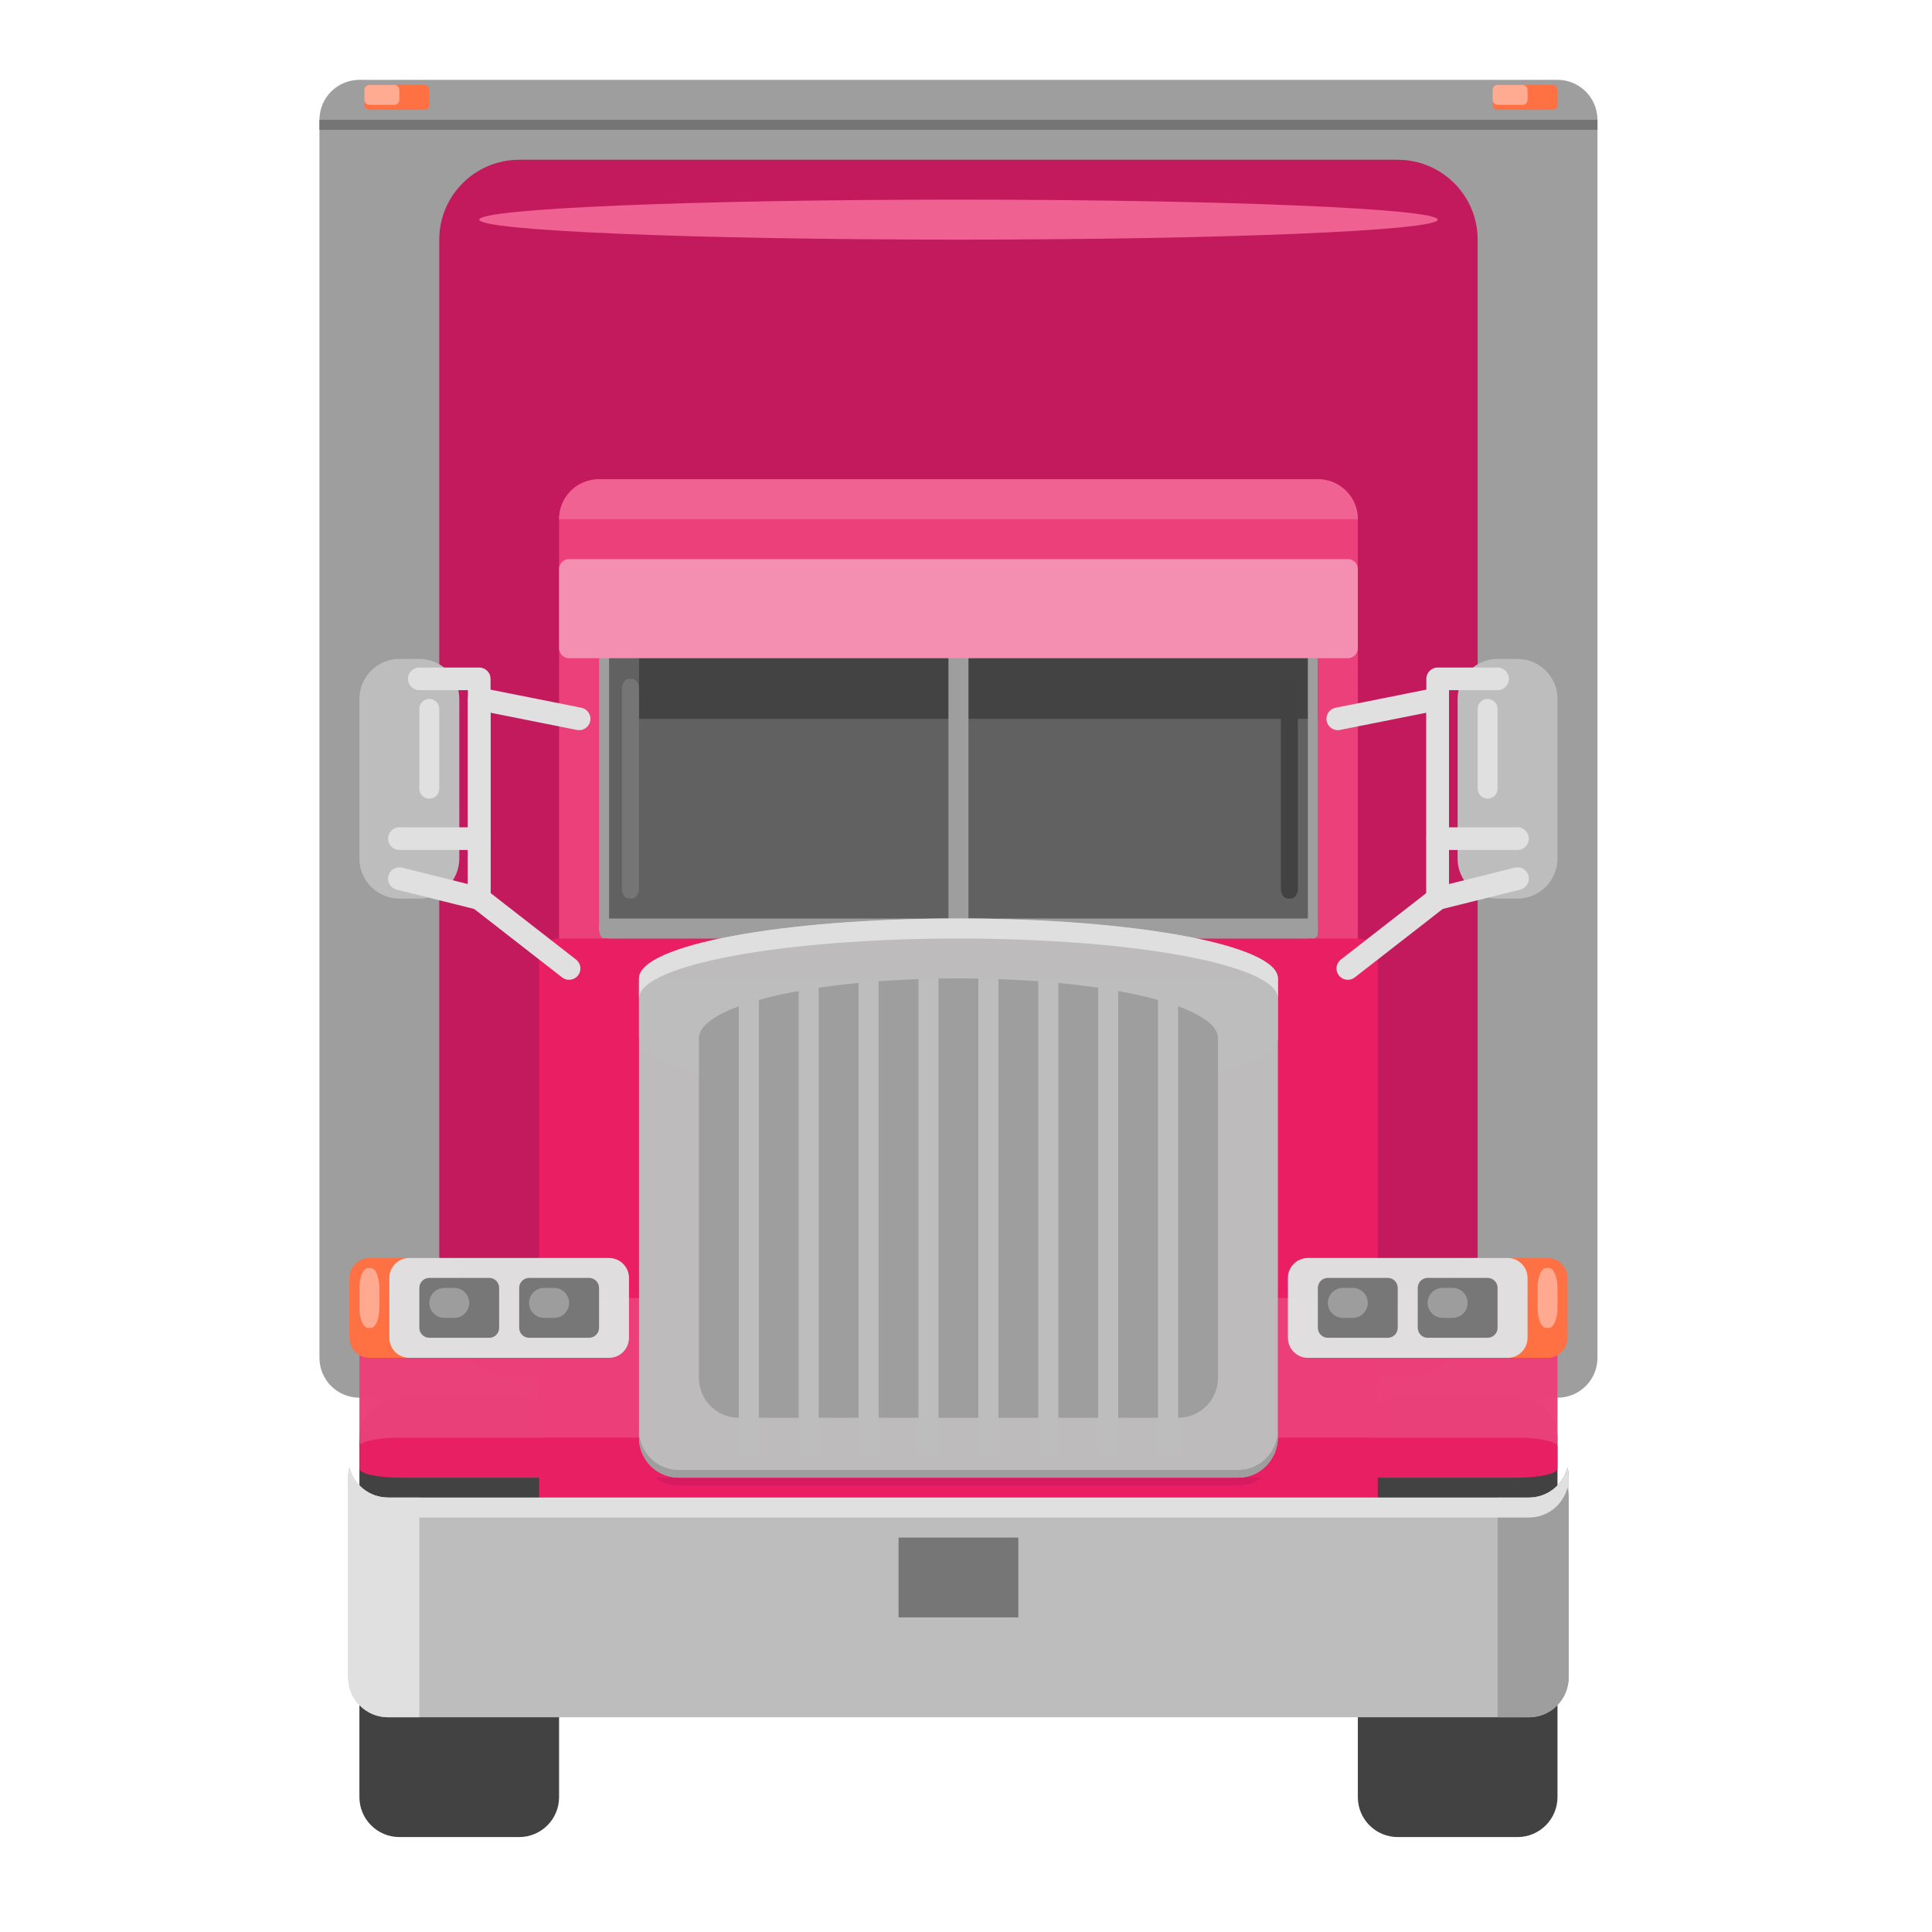 
<svg xmlns="http://www.w3.org/2000/svg" xmlns:xlink="http://www.w3.org/1999/xlink" width="64px" height="64px" viewBox="0 0 64 64" version="1.1">
<defs>
<filter id="alpha" filterUnits="objectBoundingBox" x="0%" y="0%" width="100%" height="100%">
  <feColorMatrix type="matrix" in="SourceGraphic" values="0 0 0 0 1 0 0 0 0 1 0 0 0 0 1 0 0 0 1 0"/>
</filter>
<mask id="mask0">
  <g filter="url(#alpha)">
<rect x="0" y="0" width="64" height="64" style="fill:rgb(0%,0%,0%);fill-opacity:0.986;stroke:none;"/>
  </g>
</mask>
<clipPath id="clip1">
  <rect x="0" y="0" width="64" height="64"/>
</clipPath>
<g id="surface5" clip-path="url(#clip1)">
<path style=" stroke:none;fill-rule:nonzero;fill:rgb(76.078%,9.412%,35.686%);fill-opacity:1;" d="M 17.199 5.293 L 46.301 5.293 C 47.762 5.293 48.949 6.477 48.949 7.938 L 48.949 42.996 C 48.949 44.457 47.762 45.641 46.301 45.641 L 17.199 45.641 C 15.738 45.641 14.551 44.457 14.551 42.996 L 14.551 7.938 C 14.551 6.477 15.738 5.293 17.199 5.293 Z M 17.199 5.293 "/>
</g>
<mask id="mask1">
  <g filter="url(#alpha)">
<rect x="0" y="0" width="64" height="64" style="fill:rgb(0%,0%,0%);fill-opacity:0.99;stroke:none;"/>
  </g>
</mask>
<clipPath id="clip2">
  <rect x="0" y="0" width="64" height="64"/>
</clipPath>
<g id="surface8" clip-path="url(#clip2)">
<path style=" stroke:none;fill-rule:nonzero;fill:rgb(38.039%,38.039%,38.039%);fill-opacity:1;" d="M 20.504 20.504 L 42.996 20.504 C 43.359 20.504 43.656 20.801 43.656 21.168 L 43.656 30.426 C 43.656 30.793 43.359 31.09 42.996 31.09 L 20.504 31.09 C 20.141 31.09 19.844 30.793 19.844 30.426 L 19.844 21.168 C 19.844 20.801 20.141 20.504 20.504 20.504 Z M 20.504 20.504 "/>
</g>
<mask id="mask2">
  <g filter="url(#alpha)">
<rect x="0" y="0" width="64" height="64" style="fill:rgb(0%,0%,0%);fill-opacity:0.99;stroke:none;"/>
  </g>
</mask>
<clipPath id="clip3">
  <rect x="0" y="0" width="64" height="64"/>
</clipPath>
<g id="surface11" clip-path="url(#clip3)">
<path style=" stroke:none;fill-rule:nonzero;fill:rgb(61.961%,61.961%,61.961%);fill-opacity:1;" d="M 20.008 20.836 C 20.102 20.836 20.176 20.984 20.176 21.168 L 20.176 30.758 C 20.176 30.941 20.102 31.09 20.008 31.09 C 19.918 31.09 19.844 30.941 19.844 30.758 L 19.844 21.168 C 19.844 20.984 19.918 20.836 20.008 20.836 Z M 20.008 20.836 "/>
</g>
<mask id="mask3">
  <g filter="url(#alpha)">
<rect x="0" y="0" width="64" height="64" style="fill:rgb(0%,0%,0%);fill-opacity:0.966;stroke:none;"/>
  </g>
</mask>
<clipPath id="clip4">
  <rect x="0" y="0" width="64" height="64"/>
</clipPath>
<g id="surface14" clip-path="url(#clip4)">
<path style=" stroke:none;fill-rule:nonzero;fill:rgb(25.882%,25.882%,25.882%);fill-opacity:1;" d="M 21.168 21.168 L 43.656 21.168 L 43.656 23.812 L 21.168 23.812 Z M 21.168 21.168 "/>
</g>
<mask id="mask4">
  <g filter="url(#alpha)">
<rect x="0" y="0" width="64" height="64" style="fill:rgb(0%,0%,0%);fill-opacity:0.99;stroke:none;"/>
  </g>
</mask>
<clipPath id="clip5">
  <rect x="0" y="0" width="64" height="64"/>
</clipPath>
<g id="surface17" clip-path="url(#clip5)">
<path style=" stroke:none;fill-rule:nonzero;fill:rgb(61.961%,61.961%,61.961%);fill-opacity:1;" d="M 31.75 21.168 C 31.934 21.168 32.082 21.316 32.082 21.496 L 32.082 30.758 C 32.082 30.941 31.934 31.09 31.75 31.09 C 31.566 31.09 31.418 30.941 31.418 30.758 L 31.418 21.496 C 31.418 21.316 31.566 21.168 31.75 21.168 Z M 31.75 21.168 "/>
</g>
<mask id="mask5">
  <g filter="url(#alpha)">
<rect x="0" y="0" width="64" height="64" style="fill:rgb(0%,0%,0%);fill-opacity:0.986;stroke:none;"/>
  </g>
</mask>
<clipPath id="clip6">
  <rect x="0" y="0" width="64" height="64"/>
</clipPath>
<g id="surface20" clip-path="url(#clip6)">
<path style=" stroke:none;fill-rule:nonzero;fill:rgb(92.549%,25.098%,47.843%);fill-opacity:1;" d="M 13.23 42.996 L 50.27 42.996 C 51 42.996 51.594 43.586 51.594 44.316 L 51.594 47.625 C 51.594 48.355 51 48.949 50.27 48.949 L 13.23 48.949 C 12.5 48.949 11.906 48.355 11.906 47.625 L 11.906 44.316 C 11.906 43.586 12.5 42.996 13.23 42.996 Z M 13.23 42.996 "/>
</g>
<mask id="mask6">
  <g filter="url(#alpha)">
<rect x="0" y="0" width="64" height="64" style="fill:rgb(0%,0%,0%);fill-opacity:0.986;stroke:none;"/>
  </g>
</mask>
<clipPath id="clip7">
  <rect x="0" y="0" width="64" height="64"/>
</clipPath>
<g id="surface23" clip-path="url(#clip7)">
<path style=" stroke:none;fill-rule:nonzero;fill:rgb(84.706%,10.588%,37.647%);fill-opacity:1;" d="M 21.168 32.676 L 21.168 47.891 C 21.168 48.621 21.758 49.211 22.488 49.211 L 41.012 49.211 C 41.742 49.211 42.316 48.621 42.332 47.891 L 42.332 32.676 Z M 21.168 32.676 "/>
</g>
<mask id="mask7">
  <g filter="url(#alpha)">
<rect x="0" y="0" width="64" height="64" style="fill:rgb(0%,0%,0%);fill-opacity:0.986;stroke:none;"/>
  </g>
</mask>
<clipPath id="clip8">
  <rect x="0" y="0" width="64" height="64"/>
</clipPath>
<g id="surface26" clip-path="url(#clip8)">
<path style=" stroke:none;fill-rule:nonzero;fill:rgb(91.373%,11.765%,38.824%);fill-opacity:1;" d="M 13.23 47.625 L 50.27 47.625 C 51 47.625 51.594 47.758 51.594 47.918 L 51.594 48.652 C 51.594 48.816 51 48.949 50.27 48.949 L 13.23 48.949 C 12.5 48.949 11.906 48.816 11.906 48.652 L 11.906 47.918 C 11.906 47.758 12.5 47.625 13.23 47.625 Z M 13.23 47.625 "/>
</g>
<mask id="mask8">
  <g filter="url(#alpha)">
<rect x="0" y="0" width="64" height="64" style="fill:rgb(0%,0%,0%);fill-opacity:0.99;stroke:none;"/>
  </g>
</mask>
<clipPath id="clip9">
  <rect x="0" y="0" width="64" height="64"/>
</clipPath>
<g id="surface29" clip-path="url(#clip9)">
<path style=" stroke:none;fill-rule:nonzero;fill:rgb(61.961%,61.961%,61.961%);fill-opacity:1;" d="M 43.492 20.836 C 43.582 20.836 43.656 20.91 43.656 21 L 43.656 30.922 C 43.656 31.016 43.582 31.09 43.492 31.09 C 43.398 31.09 43.324 31.016 43.324 30.922 L 43.324 21 C 43.324 20.91 43.398 20.836 43.492 20.836 Z M 43.492 20.836 "/>
</g>
<mask id="mask9">
  <g filter="url(#alpha)">
<rect x="0" y="0" width="64" height="64" style="fill:rgb(0%,0%,0%);fill-opacity:0.99;stroke:none;"/>
  </g>
</mask>
<clipPath id="clip10">
  <rect x="0" y="0" width="64" height="64"/>
</clipPath>
<g id="surface32" clip-path="url(#clip10)">
<path style=" stroke:none;fill-rule:nonzero;fill:rgb(25.882%,25.882%,25.882%);fill-opacity:1;" d="M 42.66 22.488 L 42.766 22.488 C 42.891 22.488 42.996 22.637 42.996 22.82 L 42.996 29.434 C 42.996 29.617 42.891 29.766 42.766 29.766 L 42.66 29.766 C 42.531 29.766 42.43 29.617 42.43 29.434 L 42.43 22.82 C 42.43 22.637 42.531 22.488 42.66 22.488 Z M 42.66 22.488 "/>
</g>
<mask id="mask10">
  <g filter="url(#alpha)">
<rect x="0" y="0" width="64" height="64" style="fill:rgb(0%,0%,0%);fill-opacity:0.986;stroke:none;"/>
  </g>
</mask>
<clipPath id="clip11">
  <rect x="0" y="0" width="64" height="64"/>
</clipPath>
<g id="surface35" clip-path="url(#clip11)">
<path style=" stroke:none;fill-rule:nonzero;fill:rgb(94.118%,38.431%,57.255%);fill-opacity:1;" d="M 31.75 6.613 C 40.516 6.613 47.625 6.91 47.625 7.277 C 47.625 7.641 40.516 7.938 31.75 7.938 C 22.984 7.938 15.875 7.641 15.875 7.277 C 15.875 6.91 22.984 6.613 31.75 6.613 Z M 31.75 6.613 "/>
</g>
<mask id="mask11">
  <g filter="url(#alpha)">
<rect x="0" y="0" width="64" height="64" style="fill:rgb(0%,0%,0%);fill-opacity:0.986;stroke:none;"/>
  </g>
</mask>
<clipPath id="clip12">
  <rect x="0" y="0" width="64" height="64"/>
</clipPath>
<g id="surface38" clip-path="url(#clip12)">
<path style=" stroke:none;fill-rule:nonzero;fill:rgb(45.882%,45.882%,45.882%);fill-opacity:1;" d="M 29.766 50.934 L 33.734 50.934 L 33.734 53.578 L 29.766 53.578 Z M 29.766 50.934 "/>
</g>
<mask id="mask12">
  <g filter="url(#alpha)">
<rect x="0" y="0" width="64" height="64" style="fill:rgb(0%,0%,0%);fill-opacity:0.986;stroke:none;"/>
  </g>
</mask>
<clipPath id="clip13">
  <rect x="0" y="0" width="64" height="64"/>
</clipPath>
<g id="surface41" clip-path="url(#clip13)">
<path style=" stroke:none;fill-rule:nonzero;fill:rgb(74.118%,74.118%,74.118%);fill-opacity:1;" d="M 21.168 32.41 L 21.168 47.625 C 21.168 48.359 21.758 48.949 22.488 48.949 L 41.012 48.949 C 41.742 48.949 42.316 48.359 42.332 47.625 L 42.332 32.41 Z M 21.168 32.41 "/>
</g>
<mask id="mask13">
  <g filter="url(#alpha)">
<rect x="0" y="0" width="64" height="64" style="fill:rgb(0%,0%,0%);fill-opacity:0.99;stroke:none;"/>
  </g>
</mask>
<clipPath id="clip14">
  <rect x="0" y="0" width="64" height="64"/>
</clipPath>
<g id="surface44" clip-path="url(#clip14)">
<path style=" stroke:none;fill-rule:nonzero;fill:rgb(61.961%,61.961%,61.961%);fill-opacity:1;" d="M 20.176 30.426 L 43.324 30.426 C 43.508 30.426 43.656 30.574 43.656 30.758 C 43.656 30.941 43.508 31.09 43.324 31.09 L 20.176 31.09 C 19.992 31.09 19.844 30.941 19.844 30.758 C 19.844 30.574 19.992 30.426 20.176 30.426 Z M 20.176 30.426 "/>
</g>
<mask id="mask14">
  <g filter="url(#alpha)">
<rect x="0" y="0" width="64" height="64" style="fill:rgb(0%,0%,0%);fill-opacity:0.986;stroke:none;"/>
  </g>
</mask>
<clipPath id="clip15">
  <rect x="0" y="0" width="64" height="64"/>
</clipPath>
<g id="surface47" clip-path="url(#clip15)">
<path style=" stroke:none;fill-rule:nonzero;fill:rgb(74.118%,74.118%,74.118%);fill-opacity:1;" d="M 31.75 30.426 C 37.594 30.426 42.332 31.316 42.332 32.41 L 42.332 34.395 C 42.332 35.492 37.594 36.379 31.75 36.379 C 25.906 36.379 21.168 35.492 21.168 34.395 L 21.168 32.41 C 21.168 31.316 25.906 30.426 31.75 30.426 Z M 31.75 30.426 "/>
</g>
<mask id="mask15">
  <g filter="url(#alpha)">
<rect x="0" y="0" width="64" height="64" style="fill:rgb(0%,0%,0%);fill-opacity:0.986;stroke:none;"/>
  </g>
</mask>
<clipPath id="clip16">
  <rect x="0" y="0" width="64" height="64"/>
</clipPath>
<g id="surface50" clip-path="url(#clip16)">
<path style=" stroke:none;fill-rule:nonzero;fill:rgb(61.961%,61.961%,61.961%);fill-opacity:1;" d="M 31.75 32.41 C 26.984 32.41 23.152 33.297 23.152 34.395 L 23.152 45.641 C 23.152 46.375 23.742 46.965 24.473 46.965 L 39.027 46.965 C 39.758 46.965 40.348 46.375 40.348 45.641 L 40.348 34.395 C 40.348 33.297 36.516 32.41 31.75 32.41 Z M 31.75 32.41 "/>
</g>
<mask id="mask16">
  <g filter="url(#alpha)">
<rect x="0" y="0" width="64" height="64" style="fill:rgb(0%,0%,0%);fill-opacity:0.986;stroke:none;"/>
  </g>
</mask>
<clipPath id="clip17">
  <rect x="0" y="0" width="64" height="64"/>
</clipPath>
<g id="surface53" clip-path="url(#clip17)">
<path style=" stroke:none;fill-rule:nonzero;fill:rgb(74.118%,74.118%,74.118%);fill-opacity:1;" d="M 24.473 32.41 L 25.137 32.41 L 25.137 48.285 L 24.473 48.285 Z M 24.473 32.41 "/>
</g>
<mask id="mask17">
  <g filter="url(#alpha)">
<rect x="0" y="0" width="64" height="64" style="fill:rgb(0%,0%,0%);fill-opacity:0.986;stroke:none;"/>
  </g>
</mask>
<clipPath id="clip18">
  <rect x="0" y="0" width="64" height="64"/>
</clipPath>
<g id="surface56" clip-path="url(#clip18)">
<path style=" stroke:none;fill-rule:nonzero;fill:rgb(74.118%,74.118%,74.118%);fill-opacity:1;" d="M 26.457 32.41 L 27.121 32.41 L 27.121 48.285 L 26.457 48.285 Z M 26.457 32.41 "/>
</g>
<mask id="mask18">
  <g filter="url(#alpha)">
<rect x="0" y="0" width="64" height="64" style="fill:rgb(0%,0%,0%);fill-opacity:0.986;stroke:none;"/>
  </g>
</mask>
<clipPath id="clip19">
  <rect x="0" y="0" width="64" height="64"/>
</clipPath>
<g id="surface59" clip-path="url(#clip19)">
<path style=" stroke:none;fill-rule:nonzero;fill:rgb(74.118%,74.118%,74.118%);fill-opacity:1;" d="M 28.441 32.41 L 29.105 32.41 L 29.105 48.285 L 28.441 48.285 Z M 28.441 32.41 "/>
</g>
<mask id="mask19">
  <g filter="url(#alpha)">
<rect x="0" y="0" width="64" height="64" style="fill:rgb(0%,0%,0%);fill-opacity:0.986;stroke:none;"/>
  </g>
</mask>
<clipPath id="clip20">
  <rect x="0" y="0" width="64" height="64"/>
</clipPath>
<g id="surface62" clip-path="url(#clip20)">
<path style=" stroke:none;fill-rule:nonzero;fill:rgb(74.118%,74.118%,74.118%);fill-opacity:1;" d="M 30.426 32.41 L 31.09 32.41 L 31.09 48.285 L 30.426 48.285 Z M 30.426 32.41 "/>
</g>
<mask id="mask20">
  <g filter="url(#alpha)">
<rect x="0" y="0" width="64" height="64" style="fill:rgb(0%,0%,0%);fill-opacity:0.986;stroke:none;"/>
  </g>
</mask>
<clipPath id="clip21">
  <rect x="0" y="0" width="64" height="64"/>
</clipPath>
<g id="surface65" clip-path="url(#clip21)">
<path style=" stroke:none;fill-rule:nonzero;fill:rgb(74.118%,74.118%,74.118%);fill-opacity:1;" d="M 32.41 32.41 L 33.074 32.41 L 33.074 48.285 L 32.41 48.285 Z M 32.41 32.41 "/>
</g>
<mask id="mask21">
  <g filter="url(#alpha)">
<rect x="0" y="0" width="64" height="64" style="fill:rgb(0%,0%,0%);fill-opacity:0.986;stroke:none;"/>
  </g>
</mask>
<clipPath id="clip22">
  <rect x="0" y="0" width="64" height="64"/>
</clipPath>
<g id="surface68" clip-path="url(#clip22)">
<path style=" stroke:none;fill-rule:nonzero;fill:rgb(74.118%,74.118%,74.118%);fill-opacity:1;" d="M 34.395 32.41 L 35.059 32.41 L 35.059 48.285 L 34.395 48.285 Z M 34.395 32.41 "/>
</g>
<mask id="mask22">
  <g filter="url(#alpha)">
<rect x="0" y="0" width="64" height="64" style="fill:rgb(0%,0%,0%);fill-opacity:0.986;stroke:none;"/>
  </g>
</mask>
<clipPath id="clip23">
  <rect x="0" y="0" width="64" height="64"/>
</clipPath>
<g id="surface71" clip-path="url(#clip23)">
<path style=" stroke:none;fill-rule:nonzero;fill:rgb(74.118%,74.118%,74.118%);fill-opacity:1;" d="M 36.379 32.41 L 37.043 32.41 L 37.043 48.285 L 36.379 48.285 Z M 36.379 32.41 "/>
</g>
<mask id="mask23">
  <g filter="url(#alpha)">
<rect x="0" y="0" width="64" height="64" style="fill:rgb(0%,0%,0%);fill-opacity:0.986;stroke:none;"/>
  </g>
</mask>
<clipPath id="clip24">
  <rect x="0" y="0" width="64" height="64"/>
</clipPath>
<g id="surface74" clip-path="url(#clip24)">
<path style=" stroke:none;fill-rule:nonzero;fill:rgb(74.118%,74.118%,74.118%);fill-opacity:1;" d="M 38.363 32.41 L 39.027 32.41 L 39.027 48.285 L 38.363 48.285 Z M 38.363 32.41 "/>
</g>
<mask id="mask24">
  <g filter="url(#alpha)">
<rect x="0" y="0" width="64" height="64" style="fill:rgb(0%,0%,0%);fill-opacity:0.986;stroke:none;"/>
  </g>
</mask>
<clipPath id="clip25">
  <rect x="0" y="0" width="64" height="64"/>
</clipPath>
<g id="surface77" clip-path="url(#clip25)">
<path style=" stroke:none;fill-rule:nonzero;fill:rgb(100%,43.922%,26.275%);fill-opacity:1;" d="M 51.262 41.672 L 48.949 41.672 C 48.582 41.672 48.285 41.969 48.285 42.332 L 48.285 44.316 C 48.285 44.684 48.582 44.98 48.949 44.98 L 51.262 44.98 C 51.629 44.98 51.926 44.684 51.926 44.316 L 51.926 42.332 C 51.926 41.969 51.629 41.672 51.262 41.672 Z M 51.262 41.672 "/>
</g>
<mask id="mask25">
  <g filter="url(#alpha)">
<rect x="0" y="0" width="64" height="64" style="fill:rgb(0%,0%,0%);fill-opacity:0.986;stroke:none;"/>
  </g>
</mask>
<clipPath id="clip26">
  <rect x="0" y="0" width="64" height="64"/>
</clipPath>
<g id="surface80" clip-path="url(#clip26)">
<path style=" stroke:none;fill-rule:nonzero;fill:rgb(87.843%,87.843%,87.843%);fill-opacity:1;" d="M 49.941 41.672 L 43.324 41.672 C 42.961 41.672 42.664 41.969 42.664 42.332 L 42.664 44.316 C 42.664 44.684 42.961 44.98 43.324 44.98 L 49.941 44.98 C 50.305 44.98 50.602 44.684 50.602 44.316 L 50.602 42.332 C 50.602 41.969 50.305 41.672 49.941 41.672 Z M 49.941 41.672 "/>
</g>
<mask id="mask26">
  <g filter="url(#alpha)">
<rect x="0" y="0" width="64" height="64" style="fill:rgb(0%,0%,0%);fill-opacity:0.986;stroke:none;"/>
  </g>
</mask>
<clipPath id="clip27">
  <rect x="0" y="0" width="64" height="64"/>
</clipPath>
<g id="surface83" clip-path="url(#clip27)">
<path style=" stroke:none;fill-rule:nonzero;fill:rgb(45.882%,45.882%,45.882%);fill-opacity:1;" d="M 49.277 42.332 L 47.293 42.332 C 47.113 42.332 46.965 42.48 46.965 42.664 L 46.965 43.988 C 46.965 44.168 47.113 44.316 47.293 44.316 L 49.277 44.316 C 49.461 44.316 49.609 44.168 49.609 43.988 L 49.609 42.664 C 49.609 42.48 49.461 42.332 49.277 42.332 Z M 49.277 42.332 "/>
</g>
<mask id="mask27">
  <g filter="url(#alpha)">
<rect x="0" y="0" width="64" height="64" style="fill:rgb(0%,0%,0%);fill-opacity:0.986;stroke:none;"/>
  </g>
</mask>
<clipPath id="clip28">
  <rect x="0" y="0" width="64" height="64"/>
</clipPath>
<g id="surface86" clip-path="url(#clip28)">
<path style=" stroke:none;fill-rule:nonzero;fill:rgb(45.882%,45.882%,45.882%);fill-opacity:1;" d="M 45.973 42.332 L 43.988 42.332 C 43.805 42.332 43.656 42.48 43.656 42.664 L 43.656 43.988 C 43.656 44.168 43.805 44.316 43.988 44.316 L 45.973 44.316 C 46.152 44.316 46.301 44.168 46.301 43.988 L 46.301 42.664 C 46.301 42.48 46.152 42.332 45.973 42.332 Z M 45.973 42.332 "/>
</g>
<mask id="mask28">
  <g filter="url(#alpha)">
<rect x="0" y="0" width="64" height="64" style="fill:rgb(0%,0%,0%);fill-opacity:0.986;stroke:none;"/>
  </g>
</mask>
<clipPath id="clip29">
  <rect x="0" y="0" width="64" height="64"/>
</clipPath>
<g id="surface89" clip-path="url(#clip29)">
<path style=" stroke:none;fill-rule:nonzero;fill:rgb(100%,67.059%,56.863%);fill-opacity:1;" d="M 51.309 42.004 L 51.215 42.004 C 51.059 42.004 50.934 42.297 50.934 42.664 L 50.934 43.324 C 50.934 43.691 51.059 43.988 51.215 43.988 L 51.309 43.988 C 51.465 43.988 51.594 43.691 51.594 43.324 L 51.594 42.664 C 51.594 42.297 51.465 42.004 51.309 42.004 Z M 51.309 42.004 "/>
</g>
<mask id="mask29">
  <g filter="url(#alpha)">
<rect x="0" y="0" width="64" height="64" style="fill:rgb(0%,0%,0%);fill-opacity:0.986;stroke:none;"/>
  </g>
</mask>
<clipPath id="clip30">
  <rect x="0" y="0" width="64" height="64"/>
</clipPath>
<g id="surface92" clip-path="url(#clip30)">
<path style=" stroke:none;fill-rule:nonzero;fill:rgb(100%,43.922%,26.275%);fill-opacity:1;" d="M 12.238 41.672 L 14.551 41.672 C 14.918 41.672 15.215 41.969 15.215 42.332 L 15.215 44.316 C 15.215 44.684 14.918 44.98 14.551 44.98 L 12.238 44.98 C 11.871 44.98 11.574 44.684 11.574 44.316 L 11.574 42.332 C 11.574 41.969 11.871 41.672 12.238 41.672 Z M 12.238 41.672 "/>
</g>
<mask id="mask30">
  <g filter="url(#alpha)">
<rect x="0" y="0" width="64" height="64" style="fill:rgb(0%,0%,0%);fill-opacity:0.986;stroke:none;"/>
  </g>
</mask>
<clipPath id="clip31">
  <rect x="0" y="0" width="64" height="64"/>
</clipPath>
<g id="surface95" clip-path="url(#clip31)">
<path style=" stroke:none;fill-rule:nonzero;fill:rgb(87.843%,87.843%,87.843%);fill-opacity:1;" d="M 13.559 41.672 L 20.176 41.672 C 20.539 41.672 20.836 41.969 20.836 42.332 L 20.836 44.316 C 20.836 44.684 20.539 44.98 20.176 44.98 L 13.559 44.98 C 13.195 44.98 12.898 44.684 12.898 44.316 L 12.898 42.332 C 12.898 41.969 13.195 41.672 13.559 41.672 Z M 13.559 41.672 "/>
</g>
<mask id="mask31">
  <g filter="url(#alpha)">
<rect x="0" y="0" width="64" height="64" style="fill:rgb(0%,0%,0%);fill-opacity:0.986;stroke:none;"/>
  </g>
</mask>
<clipPath id="clip32">
  <rect x="0" y="0" width="64" height="64"/>
</clipPath>
<g id="surface98" clip-path="url(#clip32)">
<path style=" stroke:none;fill-rule:nonzero;fill:rgb(45.882%,45.882%,45.882%);fill-opacity:1;" d="M 14.223 42.332 L 16.207 42.332 C 16.387 42.332 16.535 42.48 16.535 42.664 L 16.535 43.988 C 16.535 44.168 16.387 44.316 16.207 44.316 L 14.223 44.316 C 14.039 44.316 13.891 44.168 13.891 43.988 L 13.891 42.664 C 13.891 42.48 14.039 42.332 14.223 42.332 Z M 14.223 42.332 "/>
</g>
<mask id="mask32">
  <g filter="url(#alpha)">
<rect x="0" y="0" width="64" height="64" style="fill:rgb(0%,0%,0%);fill-opacity:0.986;stroke:none;"/>
  </g>
</mask>
<clipPath id="clip33">
  <rect x="0" y="0" width="64" height="64"/>
</clipPath>
<g id="surface101" clip-path="url(#clip33)">
<path style=" stroke:none;fill-rule:nonzero;fill:rgb(45.882%,45.882%,45.882%);fill-opacity:1;" d="M 17.527 42.332 L 19.512 42.332 C 19.695 42.332 19.844 42.48 19.844 42.664 L 19.844 43.988 C 19.844 44.168 19.695 44.316 19.512 44.316 L 17.527 44.316 C 17.348 44.316 17.199 44.168 17.199 43.988 L 17.199 42.664 C 17.199 42.48 17.348 42.332 17.527 42.332 Z M 17.527 42.332 "/>
</g>
<mask id="mask33">
  <g filter="url(#alpha)">
<rect x="0" y="0" width="64" height="64" style="fill:rgb(0%,0%,0%);fill-opacity:0.986;stroke:none;"/>
  </g>
</mask>
<clipPath id="clip34">
  <rect x="0" y="0" width="64" height="64"/>
</clipPath>
<g id="surface104" clip-path="url(#clip34)">
<path style=" stroke:none;fill-rule:nonzero;fill:rgb(100%,67.059%,56.863%);fill-opacity:1;" d="M 12.191 42.004 L 12.285 42.004 C 12.441 42.004 12.566 42.297 12.566 42.664 L 12.566 43.324 C 12.566 43.691 12.441 43.988 12.285 43.988 L 12.191 43.988 C 12.035 43.988 11.906 43.691 11.906 43.324 L 11.906 42.664 C 11.906 42.297 12.035 42.004 12.191 42.004 Z M 12.191 42.004 "/>
</g>
<mask id="mask34">
  <g filter="url(#alpha)">
<rect x="0" y="0" width="64" height="64" style="fill:rgb(0%,0%,0%);fill-opacity:0.986;stroke:none;"/>
  </g>
</mask>
<clipPath id="clip35">
  <rect x="0" y="0" width="64" height="64"/>
</clipPath>
<g id="surface107" clip-path="url(#clip35)">
<path style=" stroke:none;fill-rule:nonzero;fill:rgb(61.961%,61.961%,61.961%);fill-opacity:1;" d="M 14.719 42.664 L 15.047 42.664 C 15.32 42.664 15.543 42.887 15.543 43.16 C 15.543 43.434 15.32 43.656 15.047 43.656 L 14.719 43.656 C 14.445 43.656 14.223 43.434 14.223 43.16 C 14.223 42.887 14.445 42.664 14.719 42.664 Z M 14.719 42.664 "/>
</g>
<mask id="mask35">
  <g filter="url(#alpha)">
<rect x="0" y="0" width="64" height="64" style="fill:rgb(0%,0%,0%);fill-opacity:0.986;stroke:none;"/>
  </g>
</mask>
<clipPath id="clip36">
  <rect x="0" y="0" width="64" height="64"/>
</clipPath>
<g id="surface110" clip-path="url(#clip36)">
<path style=" stroke:none;fill-rule:nonzero;fill:rgb(61.961%,61.961%,61.961%);fill-opacity:1;" d="M 18.023 42.664 L 18.355 42.664 C 18.629 42.664 18.852 42.887 18.852 43.16 C 18.852 43.434 18.629 43.656 18.355 43.656 L 18.023 43.656 C 17.75 43.656 17.527 43.434 17.527 43.16 C 17.527 42.887 17.75 42.664 18.023 42.664 Z M 18.023 42.664 "/>
</g>
<mask id="mask36">
  <g filter="url(#alpha)">
<rect x="0" y="0" width="64" height="64" style="fill:rgb(0%,0%,0%);fill-opacity:0.986;stroke:none;"/>
  </g>
</mask>
<clipPath id="clip37">
  <rect x="0" y="0" width="64" height="64"/>
</clipPath>
<g id="surface113" clip-path="url(#clip37)">
<path style=" stroke:none;fill-rule:nonzero;fill:rgb(61.961%,61.961%,61.961%);fill-opacity:1;" d="M 44.484 42.664 L 44.812 42.664 C 45.086 42.664 45.309 42.887 45.309 43.16 C 45.309 43.434 45.086 43.656 44.812 43.656 L 44.484 43.656 C 44.211 43.656 43.988 43.434 43.988 43.16 C 43.988 42.887 44.211 42.664 44.484 42.664 Z M 44.484 42.664 "/>
</g>
<mask id="mask37">
  <g filter="url(#alpha)">
<rect x="0" y="0" width="64" height="64" style="fill:rgb(0%,0%,0%);fill-opacity:0.986;stroke:none;"/>
  </g>
</mask>
<clipPath id="clip38">
  <rect x="0" y="0" width="64" height="64"/>
</clipPath>
<g id="surface116" clip-path="url(#clip38)">
<path style=" stroke:none;fill-rule:nonzero;fill:rgb(61.961%,61.961%,61.961%);fill-opacity:1;" d="M 47.789 42.664 L 48.121 42.664 C 48.395 42.664 48.617 42.887 48.617 43.16 C 48.617 43.434 48.395 43.656 48.121 43.656 L 47.789 43.656 C 47.516 43.656 47.293 43.434 47.293 43.16 C 47.293 42.887 47.516 42.664 47.789 42.664 Z M 47.789 42.664 "/>
</g>
<mask id="mask38">
  <g filter="url(#alpha)">
<rect x="0" y="0" width="64" height="64" style="fill:rgb(0%,0%,0%);fill-opacity:0.99;stroke:none;"/>
  </g>
</mask>
<clipPath id="clip39">
  <rect x="0" y="0" width="64" height="64"/>
</clipPath>
<g id="surface119" clip-path="url(#clip39)">
<path style=" stroke:none;fill-rule:nonzero;fill:rgb(45.882%,45.882%,45.882%);fill-opacity:1;" d="M 20.832 22.488 L 20.938 22.488 C 21.062 22.488 21.168 22.637 21.168 22.82 L 21.168 29.434 C 21.168 29.617 21.062 29.766 20.938 29.766 L 20.832 29.766 C 20.703 29.766 20.602 29.617 20.602 29.434 L 20.602 22.82 C 20.602 22.637 20.703 22.488 20.832 22.488 Z M 20.832 22.488 "/>
</g>
<mask id="mask39">
  <g filter="url(#alpha)">
<rect x="0" y="0" width="64" height="64" style="fill:rgb(0%,0%,0%);fill-opacity:0.986;stroke:none;"/>
  </g>
</mask>
<clipPath id="clip40">
  <rect x="0" y="0" width="64" height="64"/>
</clipPath>
<g id="surface122" clip-path="url(#clip40)">
<path style=" stroke:none;fill-rule:nonzero;fill:rgb(87.843%,87.843%,87.843%);fill-opacity:1;" d="M 31.75 30.426 C 25.887 30.426 21.168 31.312 21.168 32.41 L 21.168 33.074 C 21.168 31.973 25.887 31.09 31.75 31.09 C 37.613 31.09 42.332 31.973 42.332 33.074 L 42.332 32.41 C 42.332 31.312 37.613 30.426 31.75 30.426 Z M 31.75 30.426 "/>
</g>
<mask id="mask40">
  <g filter="url(#alpha)">
<rect x="0" y="0" width="64" height="64" style="fill:rgb(0%,0%,0%);fill-opacity:0.986;stroke:none;"/>
  </g>
</mask>
<clipPath id="clip41">
  <rect x="0" y="0" width="64" height="64"/>
</clipPath>
<g id="surface125" clip-path="url(#clip41)">
<path style=" stroke:none;fill-rule:nonzero;fill:rgb(61.961%,61.961%,61.961%);fill-opacity:1;" d="M 21.168 47.375 L 21.168 47.625 C 21.168 48.359 21.758 48.949 22.488 48.949 L 41.012 48.949 C 41.742 48.949 42.316 48.359 42.332 47.625 L 42.332 47.375 C 42.316 48.105 41.742 48.695 41.012 48.695 L 22.488 48.695 C 21.758 48.695 21.168 48.105 21.168 47.375 Z M 21.168 47.375 "/>
</g>
</defs>
<g id="surface1">
<path style=" stroke:none;fill-rule:nonzero;fill:rgb(61.961%,61.961%,61.961%);fill-opacity:1;" d="M 11.906 2.645 L 51.594 2.645 C 52.324 2.645 52.918 3.238 52.918 3.969 L 52.918 44.98 C 52.918 45.711 52.324 46.301 51.594 46.301 L 11.906 46.301 C 11.176 46.301 10.582 45.711 10.582 44.98 L 10.582 3.969 C 10.582 3.238 11.176 2.645 11.906 2.645 Z M 11.906 2.645 "/>
<use xlink:href="#surface5" mask="url(#mask0)"/>
<path style=" stroke:none;fill-rule:nonzero;fill:rgb(25.882%,25.882%,25.882%);fill-opacity:1;" d="M 13.23 46.301 L 17.199 46.301 C 17.93 46.301 18.52 46.895 18.52 47.625 L 18.52 59.531 C 18.52 60.262 17.93 60.855 17.199 60.855 L 13.23 60.855 C 12.5 60.855 11.906 60.262 11.906 59.531 L 11.906 47.625 C 11.906 46.895 12.5 46.301 13.23 46.301 Z M 13.23 46.301 "/>
<path style=" stroke:none;fill-rule:nonzero;fill:rgb(25.882%,25.882%,25.882%);fill-opacity:1;" d="M 46.301 46.301 L 50.27 46.301 C 51 46.301 51.594 46.895 51.594 47.625 L 51.594 59.531 C 51.594 60.262 51 60.855 50.27 60.855 L 46.301 60.855 C 45.57 60.855 44.98 60.262 44.98 59.531 L 44.98 47.625 C 44.98 46.895 45.57 46.301 46.301 46.301 Z M 46.301 46.301 "/>
<path style=" stroke:none;fill-rule:nonzero;fill:rgb(92.549%,25.098%,47.843%);fill-opacity:1;" d="M 19.844 15.875 L 43.656 15.875 C 44.387 15.875 44.98 16.469 44.98 17.199 L 44.98 54.238 C 44.98 54.969 44.387 55.562 43.656 55.562 L 19.844 55.562 C 19.113 55.562 18.52 54.969 18.52 54.238 L 18.52 17.199 C 18.52 16.469 19.113 15.875 19.844 15.875 Z M 19.844 15.875 "/>
<use xlink:href="#surface8" mask="url(#mask1)"/>
<use xlink:href="#surface11" mask="url(#mask2)"/>
<use xlink:href="#surface14" mask="url(#mask3)"/>
<use xlink:href="#surface17" mask="url(#mask4)"/>
<path style=" stroke:none;fill-rule:nonzero;fill:rgb(91.373%,11.765%,38.824%);fill-opacity:1;" d="M 18.52 31.09 L 44.98 31.09 C 45.344 31.09 45.641 31.383 45.641 31.75 L 45.641 54.902 C 45.641 55.266 45.344 55.562 44.98 55.562 L 18.52 55.562 C 18.156 55.562 17.859 55.266 17.859 54.902 L 17.859 31.75 C 17.859 31.383 18.156 31.09 18.52 31.09 Z M 18.52 31.09 "/>
<use xlink:href="#surface20" mask="url(#mask5)"/>
<use xlink:href="#surface23" mask="url(#mask6)"/>
<use xlink:href="#surface26" mask="url(#mask7)"/>
<path style=" stroke:none;fill-rule:nonzero;fill:rgb(74.118%,74.118%,74.118%);fill-opacity:1;" d="M 11.574 48.617 C 11.547 48.723 11.535 48.832 11.535 48.949 L 11.535 55.562 C 11.535 56.297 12.125 56.887 12.855 56.887 L 50.645 56.887 C 51.375 56.887 51.965 56.297 51.965 55.562 L 51.965 48.949 C 51.965 48.832 51.953 48.723 51.926 48.617 C 51.777 49.188 51.262 49.609 50.645 49.609 L 12.855 49.609 C 12.238 49.609 11.723 49.188 11.574 48.617 Z M 11.574 48.617 "/>
<use xlink:href="#surface29" mask="url(#mask8)"/>
<path style=" stroke:none;fill-rule:nonzero;fill:rgb(95.686%,56.078%,69.412%);fill-opacity:1;" d="M 18.852 18.52 L 44.648 18.52 C 44.832 18.52 44.98 18.668 44.98 18.852 L 44.98 21.473 C 44.98 21.656 44.832 21.805 44.648 21.805 L 18.852 21.805 C 18.668 21.805 18.52 21.656 18.52 21.473 L 18.52 18.852 C 18.52 18.668 18.668 18.52 18.852 18.52 Z M 18.852 18.52 "/>
<path style=" stroke:none;fill-rule:nonzero;fill:rgb(45.882%,45.882%,45.882%);fill-opacity:1;" d="M 10.582 3.969 L 52.918 3.969 L 52.918 4.301 L 10.582 4.301 Z M 10.582 3.969 "/>
<path style=" stroke:none;fill-rule:nonzero;fill:rgb(100%,43.922%,26.275%);fill-opacity:1;" d="M 49.609 2.812 L 51.43 2.812 C 51.52 2.812 51.594 2.887 51.594 2.977 L 51.594 3.473 C 51.594 3.562 51.52 3.637 51.43 3.637 L 49.609 3.637 C 49.52 3.637 49.445 3.562 49.445 3.473 L 49.445 2.977 C 49.445 2.887 49.52 2.812 49.609 2.812 Z M 49.609 2.812 "/>
<path style=" stroke:none;fill-rule:nonzero;fill:rgb(100%,67.059%,56.863%);fill-opacity:1;" d="M 49.609 2.812 L 50.438 2.812 C 50.527 2.812 50.602 2.887 50.602 2.977 L 50.602 3.309 C 50.602 3.398 50.527 3.473 50.438 3.473 L 49.609 3.473 C 49.52 3.473 49.445 3.398 49.445 3.309 L 49.445 2.977 C 49.445 2.887 49.52 2.812 49.609 2.812 Z M 49.609 2.812 "/>
<path style=" stroke:none;fill-rule:nonzero;fill:rgb(100%,43.922%,26.275%);fill-opacity:1;" d="M 12.238 2.812 L 14.055 2.812 C 14.148 2.812 14.223 2.887 14.223 2.977 L 14.223 3.473 C 14.223 3.562 14.148 3.637 14.055 3.637 L 12.238 3.637 C 12.145 3.637 12.07 3.562 12.07 3.473 L 12.07 2.977 C 12.07 2.887 12.145 2.812 12.238 2.812 Z M 12.238 2.812 "/>
<path style=" stroke:none;fill-rule:nonzero;fill:rgb(100%,67.059%,56.863%);fill-opacity:1;" d="M 12.238 2.812 L 13.062 2.812 C 13.156 2.812 13.23 2.887 13.23 2.977 L 13.23 3.309 C 13.23 3.398 13.156 3.473 13.062 3.473 L 12.238 3.473 C 12.145 3.473 12.07 3.398 12.07 3.309 L 12.07 2.977 C 12.07 2.887 12.145 2.812 12.238 2.812 Z M 12.238 2.812 "/>
<use xlink:href="#surface32" mask="url(#mask9)"/>
<use xlink:href="#surface35" mask="url(#mask10)"/>
<path style=" stroke:none;fill-rule:nonzero;fill:rgb(61.961%,61.961%,61.961%);fill-opacity:1;" d="M 51.926 48.617 C 51.777 49.188 51.262 49.609 50.645 49.609 L 49.609 49.609 L 49.609 56.887 L 50.645 56.887 C 51.375 56.887 51.965 56.297 51.965 55.562 L 51.965 48.949 C 51.965 48.832 51.953 48.723 51.926 48.617 Z M 51.926 48.617 "/>
<path style=" stroke:none;fill-rule:nonzero;fill:rgb(87.843%,87.843%,87.843%);fill-opacity:1;" d="M 11.574 48.617 C 11.723 49.188 12.238 49.609 12.855 49.609 L 13.891 49.609 L 13.891 56.887 L 12.855 56.887 C 12.125 56.887 11.535 56.297 11.535 55.562 L 11.535 48.949 C 11.535 48.832 11.547 48.723 11.574 48.617 Z M 11.574 48.617 "/>
<use xlink:href="#surface38" mask="url(#mask11)"/>
<use xlink:href="#surface41" mask="url(#mask12)"/>
<path style=" stroke:none;fill-rule:nonzero;fill:rgb(94.118%,38.431%,57.255%);fill-opacity:1;" d="M 19.844 15.875 C 19.109 15.875 18.52 16.465 18.52 17.199 L 44.98 17.199 C 44.98 16.465 44.391 15.875 43.656 15.875 Z M 19.844 15.875 "/>
<use xlink:href="#surface44" mask="url(#mask13)"/>
<use xlink:href="#surface47" mask="url(#mask14)"/>
<use xlink:href="#surface50" mask="url(#mask15)"/>
<use xlink:href="#surface53" mask="url(#mask16)"/>
<use xlink:href="#surface56" mask="url(#mask17)"/>
<use xlink:href="#surface59" mask="url(#mask18)"/>
<use xlink:href="#surface62" mask="url(#mask19)"/>
<use xlink:href="#surface65" mask="url(#mask20)"/>
<use xlink:href="#surface68" mask="url(#mask21)"/>
<use xlink:href="#surface71" mask="url(#mask22)"/>
<use xlink:href="#surface74" mask="url(#mask23)"/>
<use xlink:href="#surface77" mask="url(#mask24)"/>
<use xlink:href="#surface80" mask="url(#mask25)"/>
<use xlink:href="#surface83" mask="url(#mask26)"/>
<use xlink:href="#surface86" mask="url(#mask27)"/>
<use xlink:href="#surface89" mask="url(#mask28)"/>
<use xlink:href="#surface92" mask="url(#mask29)"/>
<use xlink:href="#surface95" mask="url(#mask30)"/>
<use xlink:href="#surface98" mask="url(#mask31)"/>
<use xlink:href="#surface101" mask="url(#mask32)"/>
<use xlink:href="#surface104" mask="url(#mask33)"/>
<use xlink:href="#surface107" mask="url(#mask34)"/>
<use xlink:href="#surface110" mask="url(#mask35)"/>
<use xlink:href="#surface113" mask="url(#mask36)"/>
<use xlink:href="#surface116" mask="url(#mask37)"/>
<use xlink:href="#surface119" mask="url(#mask38)"/>
<path style=" stroke:none;fill-rule:nonzero;fill:rgb(74.118%,74.118%,74.118%);fill-opacity:1;" d="M 49.609 21.828 L 50.27 21.828 C 51 21.828 51.594 22.422 51.594 23.152 L 51.594 28.441 C 51.594 29.172 51 29.766 50.27 29.766 L 49.609 29.766 C 48.879 29.766 48.285 29.172 48.285 28.441 L 48.285 23.152 C 48.285 22.422 48.879 21.828 49.609 21.828 Z M 49.609 21.828 "/>
<path style=" stroke:none;fill-rule:nonzero;fill:rgb(87.843%,87.843%,87.843%);fill-opacity:1;" d="M 49.277 23.152 C 49.461 23.152 49.609 23.301 49.609 23.48 L 49.609 26.129 C 49.609 26.309 49.461 26.457 49.277 26.457 C 49.098 26.457 48.949 26.309 48.949 26.129 L 48.949 23.48 C 48.949 23.301 49.098 23.152 49.277 23.152 Z M 49.277 23.152 "/>
<path style="fill:none;stroke-width:6;stroke-linecap:round;stroke-linejoin:round;stroke:rgb(87.843%,87.843%,87.843%);stroke-opacity:1;stroke-miterlimit:4;" d="M 354.531 -24.5 L 381 -29.781 L 381 23.125 L 357.188 41.656 " transform="matrix(0.125,0,0,0.125,0,26.875)"/>
<path style="fill:none;stroke-width:6;stroke-linecap:round;stroke-linejoin:round;stroke:rgb(87.843%,87.843%,87.843%);stroke-opacity:1;stroke-miterlimit:4;" d="M 402.156 7.25 L 381 7.25 " transform="matrix(0.125,0,0,0.125,0,26.875)"/>
<path style="fill:none;stroke-width:6;stroke-linecap:round;stroke-linejoin:round;stroke:rgb(87.843%,87.843%,87.843%);stroke-opacity:1;stroke-miterlimit:4;" d="M 396.875 -35.094 L 381 -35.094 L 381 23.125 L 402.156 17.844 " transform="matrix(0.125,0,0,0.125,0,26.875)"/>
<path style=" stroke:none;fill-rule:nonzero;fill:rgb(74.118%,74.118%,74.118%);fill-opacity:1;" d="M 13.891 21.828 L 13.23 21.828 C 12.5 21.828 11.906 22.422 11.906 23.152 L 11.906 28.441 C 11.906 29.172 12.5 29.766 13.23 29.766 L 13.891 29.766 C 14.621 29.766 15.215 29.172 15.215 28.441 L 15.215 23.152 C 15.215 22.422 14.621 21.828 13.891 21.828 Z M 13.891 21.828 "/>
<path style=" stroke:none;fill-rule:nonzero;fill:rgb(87.843%,87.843%,87.843%);fill-opacity:1;" d="M 14.223 23.152 C 14.039 23.152 13.891 23.301 13.891 23.48 L 13.891 26.129 C 13.891 26.309 14.039 26.457 14.223 26.457 C 14.402 26.457 14.551 26.309 14.551 26.129 L 14.551 23.48 C 14.551 23.301 14.402 23.152 14.223 23.152 Z M 14.223 23.152 "/>
<path style="fill:none;stroke-width:6;stroke-linecap:round;stroke-linejoin:round;stroke:rgb(87.843%,87.843%,87.843%);stroke-opacity:1;stroke-miterlimit:4;" d="M 354.531 -24.5 L 381 -29.781 L 381 23.125 L 357.188 41.656 " transform="matrix(-0.125,0,0,0.125,63.5,26.875)"/>
<path style="fill:none;stroke-width:6;stroke-linecap:round;stroke-linejoin:round;stroke:rgb(87.843%,87.843%,87.843%);stroke-opacity:1;stroke-miterlimit:4;" d="M 402.156 7.25 L 381 7.25 " transform="matrix(-0.125,0,0,0.125,63.5,26.875)"/>
<path style="fill:none;stroke-width:6;stroke-linecap:round;stroke-linejoin:round;stroke:rgb(87.843%,87.843%,87.843%);stroke-opacity:1;stroke-miterlimit:4;" d="M 396.875 -35.094 L 381 -35.094 L 381 23.125 L 402.156 17.844 " transform="matrix(-0.125,0,0,0.125,63.5,26.875)"/>
<path style=" stroke:none;fill-rule:nonzero;fill:rgb(87.843%,87.843%,87.843%);fill-opacity:1;" d="M 11.574 48.617 C 11.547 48.723 11.535 48.832 11.535 48.949 L 11.535 49.609 C 11.535 49.496 11.547 49.383 11.574 49.277 C 11.723 49.852 12.238 50.27 12.855 50.27 L 50.645 50.27 C 51.262 50.27 51.777 49.852 51.926 49.277 C 51.953 49.383 51.965 49.496 51.965 49.609 L 51.965 48.949 C 51.965 48.832 51.953 48.723 51.926 48.617 C 51.777 49.188 51.262 49.609 50.645 49.609 L 12.855 49.609 C 12.238 49.609 11.723 49.188 11.574 48.617 Z M 11.574 48.617 "/>
<use xlink:href="#surface122" mask="url(#mask39)"/>
<use xlink:href="#surface125" mask="url(#mask40)"/>
</g>
</svg>
